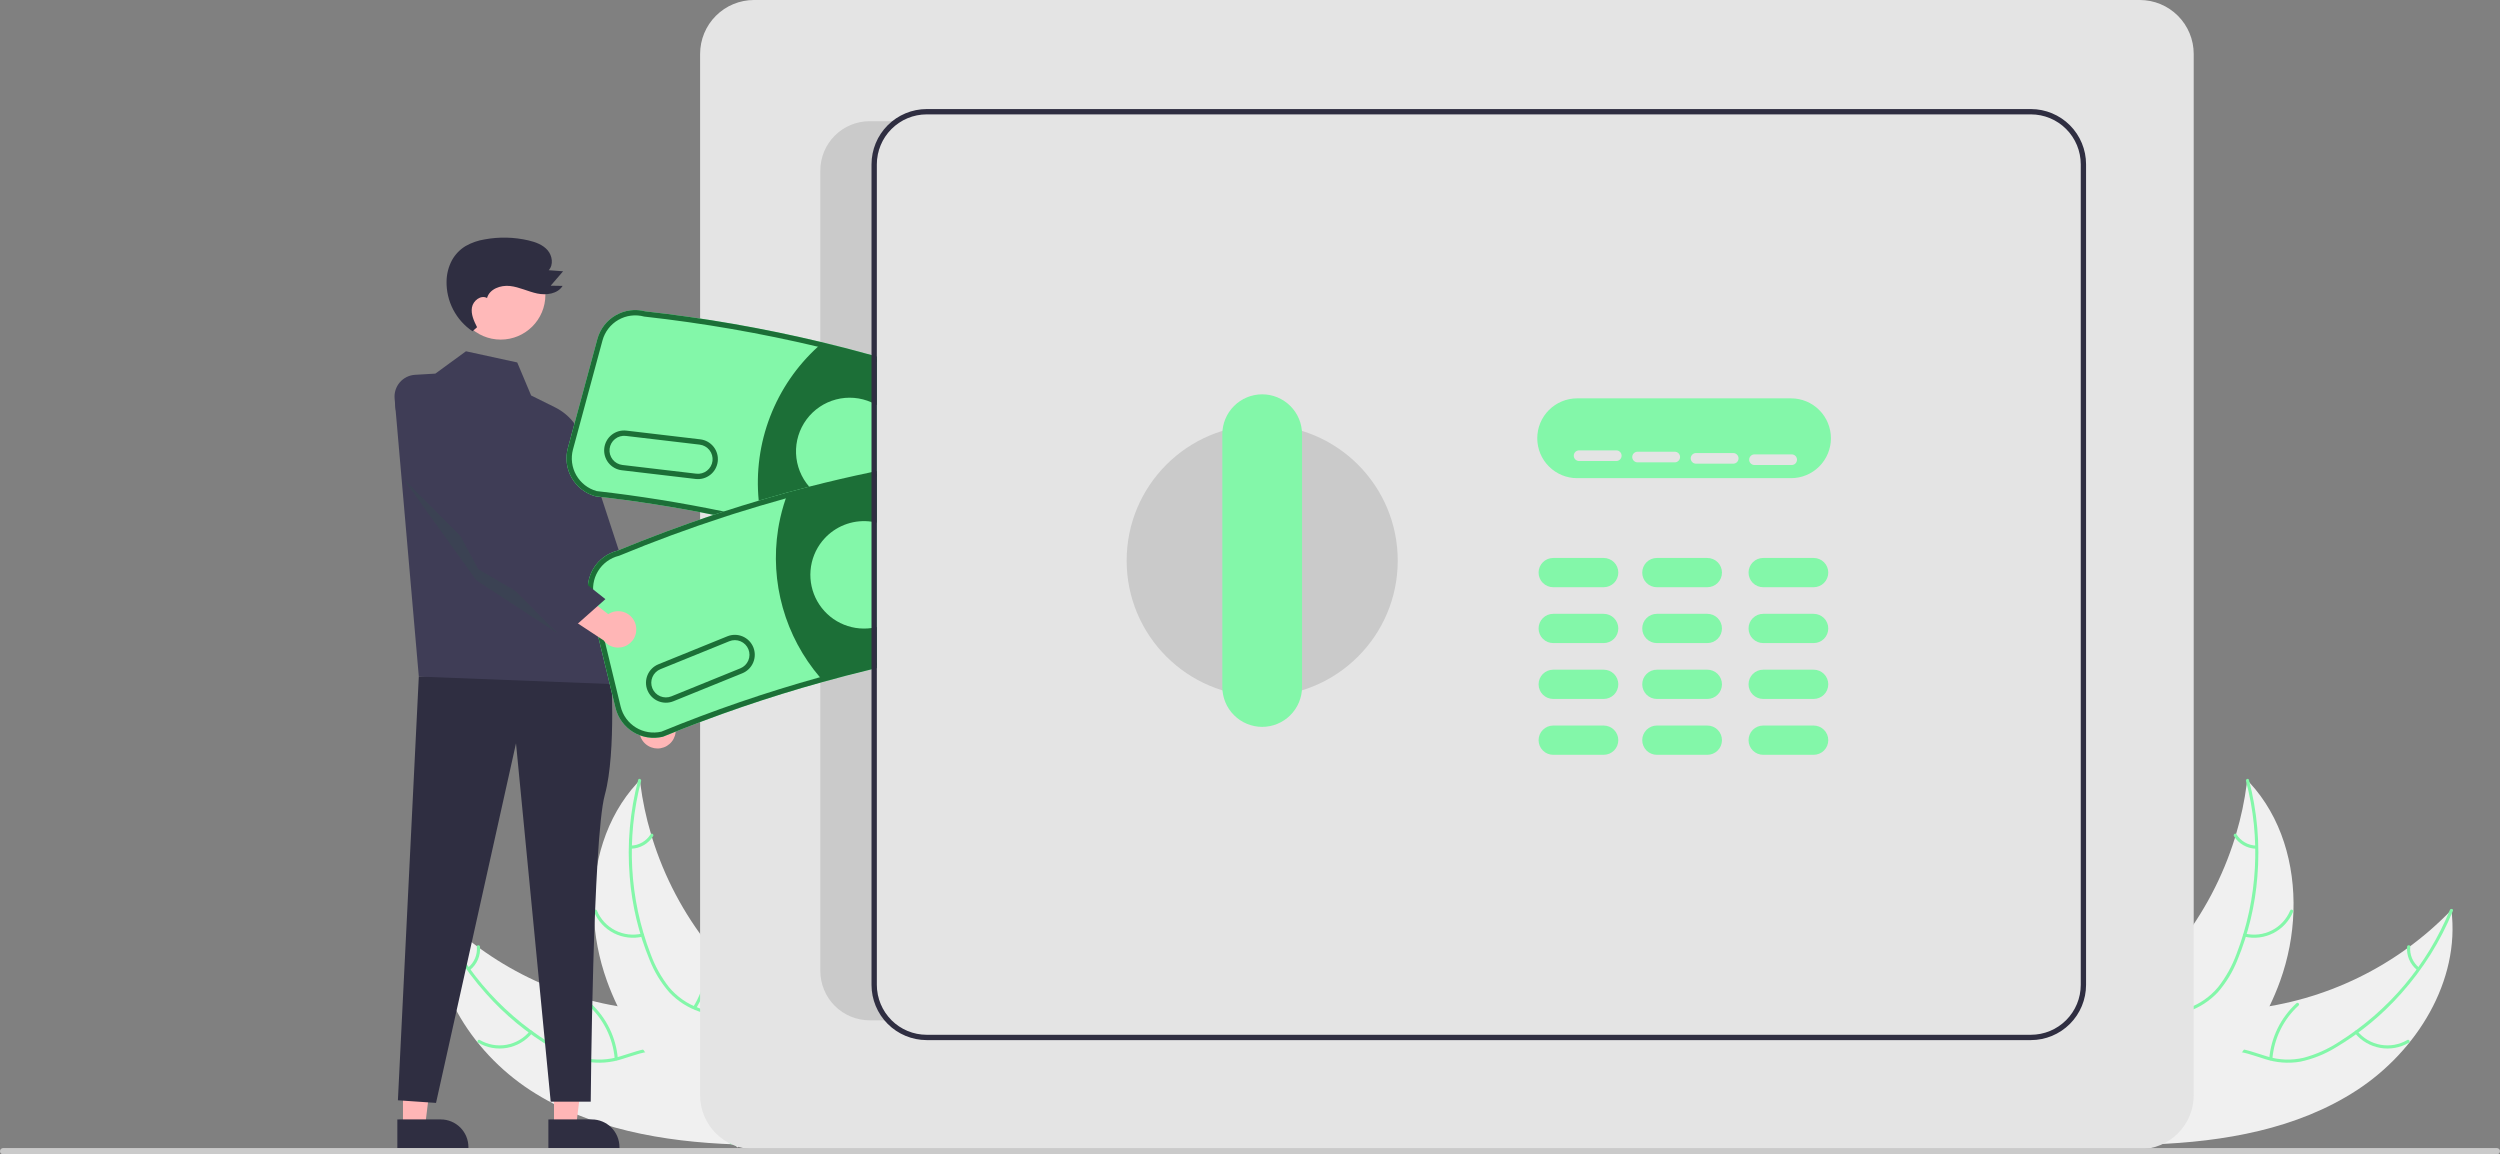<svg width="353" height="163" viewBox="0 0 353 163" fill="none" xmlns="http://www.w3.org/2000/svg">
<rect x="0" y="0" width="353" height="163" fill="#808080" stroke="none"/>
<g clip-path="url(#clip0_623_3927)">
<path d="M74.862 153.93C66.41 148.417 60.264 138.507 61.522 128.488C69.132 136.397 79.293 141.357 90.205 142.49C94.415 142.911 99.141 142.941 102.131 145.938C103.991 147.803 104.782 150.528 104.823 153.162C104.863 155.797 104.231 158.391 103.602 160.95L103.757 161.589C93.675 161.216 83.314 159.443 74.862 153.93Z" fill="#F0F0F0"/>
<path d="M61.733 128.485C64.895 136.221 70.411 142.763 77.499 147.182C79.008 148.161 80.662 148.895 82.399 149.358C84.106 149.754 85.888 149.686 87.56 149.16C89.128 148.7 90.679 148.049 92.332 147.979C93.178 147.956 94.02 148.112 94.802 148.438C95.584 148.763 96.288 149.251 96.869 149.868C98.356 151.367 99.215 153.312 99.99 155.243C100.85 157.388 101.709 159.629 103.461 161.217C103.673 161.409 103.362 161.728 103.151 161.535C100.103 158.772 99.768 154.339 97.372 151.133C96.254 149.638 94.68 148.47 92.754 148.421C91.071 148.377 89.47 149.048 87.886 149.527C86.263 150.064 84.533 150.195 82.848 149.909C81.092 149.536 79.413 148.866 77.882 147.93C74.402 145.875 71.266 143.286 68.589 140.257C65.514 136.817 63.051 132.876 61.304 128.604C61.196 128.339 61.626 128.223 61.733 128.485Z" fill="#83F7A9"/>
<path d="M75.133 145.894C74.231 146.984 72.971 147.717 71.579 147.962C70.186 148.208 68.752 147.951 67.532 147.236C67.285 147.09 67.5 146.7 67.747 146.846C68.882 147.514 70.218 147.753 71.514 147.522C72.81 147.29 73.981 146.603 74.815 145.583C74.996 145.362 75.314 145.674 75.133 145.894Z" fill="#83F7A9"/>
<path d="M86.796 149.497C86.552 146.615 85.232 143.93 83.098 141.979C82.886 141.785 83.197 141.467 83.408 141.66C85.625 143.695 86.993 146.492 87.24 149.492C87.264 149.778 86.819 149.782 86.796 149.497Z" fill="#83F7A9"/>
<path d="M66.074 136.631C66.511 136.282 66.855 135.83 67.074 135.315C67.293 134.801 67.381 134.24 67.33 133.683C67.303 133.398 67.748 133.394 67.775 133.677C67.828 134.293 67.73 134.912 67.489 135.481C67.248 136.05 66.872 136.552 66.393 136.941C66.351 136.982 66.295 137.005 66.236 137.006C66.178 137.006 66.121 136.985 66.078 136.945C66.036 136.904 66.013 136.848 66.012 136.789C66.011 136.73 66.034 136.673 66.074 136.631Z" fill="#83F7A9"/>
<path d="M90.353 110.153C90.374 110.331 90.396 110.509 90.421 110.689C90.728 113.078 91.229 115.438 91.917 117.746C91.968 117.925 92.022 118.106 92.077 118.284C93.796 123.827 96.527 129.002 100.133 133.547C101.57 135.354 103.142 137.049 104.835 138.617C107.174 140.783 109.882 142.945 111.327 145.678C111.481 145.961 111.617 146.254 111.735 146.554L104.524 161.351C104.491 161.376 104.461 161.403 104.428 161.429L104.167 162.033C104.074 161.958 103.979 161.878 103.886 161.804C103.832 161.76 103.779 161.714 103.725 161.671C103.69 161.641 103.654 161.611 103.62 161.586C103.608 161.576 103.597 161.566 103.588 161.558C103.554 161.533 103.526 161.506 103.495 161.483C102.964 161.04 102.435 160.592 101.908 160.14C101.904 160.138 101.904 160.138 101.903 160.133C97.896 156.677 94.143 152.855 91.088 148.585C90.997 148.456 90.901 148.326 90.813 148.191C89.447 146.258 88.24 144.217 87.207 142.088C86.644 140.92 86.141 139.725 85.7 138.506C84.565 135.355 83.932 132.045 83.825 128.698C83.611 122.024 85.533 115.356 90.007 110.52C90.122 110.396 90.235 110.275 90.353 110.153Z" fill="#F0F0F0"/>
<path d="M90.524 110.278C88.395 118.36 88.865 126.908 91.866 134.707C92.482 136.398 93.361 137.981 94.469 139.397C95.594 140.742 97.058 141.762 98.709 142.349C100.238 142.927 101.868 143.342 103.229 144.282C103.919 144.774 104.497 145.406 104.926 146.137C105.354 146.868 105.624 147.682 105.716 148.524C106.001 150.618 105.518 152.689 104.974 154.697C104.371 156.928 103.709 159.235 104.153 161.558C104.206 161.84 103.767 161.907 103.713 161.626C102.942 157.583 105.341 153.841 105.356 149.838C105.364 147.97 104.809 146.089 103.301 144.889C101.983 143.84 100.302 143.411 98.749 142.839C97.13 142.29 95.67 141.352 94.496 140.107C93.319 138.752 92.381 137.206 91.722 135.535C90.179 131.797 89.232 127.84 88.917 123.808C88.531 119.209 88.935 114.577 90.11 110.114C90.183 109.838 90.596 110.004 90.524 110.278Z" fill="#83F7A9"/>
<path d="M90.751 132.253C89.375 132.579 87.928 132.406 86.669 131.763C85.409 131.12 84.419 130.05 83.875 128.744C83.766 128.479 84.171 128.297 84.281 128.562C84.785 129.779 85.708 130.776 86.882 131.372C88.056 131.968 89.404 132.125 90.684 131.813C90.962 131.746 91.028 132.186 90.751 132.253Z" fill="#83F7A9"/>
<path d="M97.895 142.158C99.435 139.71 99.996 136.77 99.466 133.927C99.413 133.645 99.853 133.578 99.905 133.859C100.451 136.82 99.861 139.877 98.254 142.422C98.1 142.664 97.743 142.399 97.895 142.158Z" fill="#83F7A9"/>
<path d="M89.09 119.398C89.648 119.383 90.195 119.229 90.679 118.95C91.163 118.671 91.571 118.277 91.866 117.801C92.016 117.557 92.373 117.822 92.224 118.065C91.896 118.588 91.445 119.024 90.911 119.333C90.376 119.642 89.774 119.815 89.157 119.838C89.099 119.845 89.041 119.829 88.994 119.795C88.947 119.76 88.915 119.709 88.904 119.651C88.895 119.593 88.91 119.534 88.945 119.486C88.98 119.439 89.032 119.407 89.09 119.398Z" fill="#83F7A9"/>
<path d="M332.797 153.93C341.249 148.417 347.394 138.507 346.136 128.488C338.526 136.397 328.366 141.357 317.453 142.49C313.243 142.911 308.517 142.941 305.527 145.938C303.667 147.803 302.876 150.528 302.836 153.162C302.795 155.797 303.428 158.391 304.056 160.95L303.902 161.589C313.983 161.216 324.345 159.443 332.797 153.93Z" fill="#F0F0F0"/>
<path d="M345.925 128.485C342.763 136.221 337.247 142.763 330.159 147.182C328.65 148.161 326.996 148.895 325.259 149.358C323.552 149.754 321.77 149.686 320.098 149.16C318.53 148.7 316.979 148.049 315.326 147.979C314.479 147.956 313.638 148.112 312.856 148.438C312.074 148.763 311.37 149.251 310.789 149.868C309.302 151.367 308.443 153.312 307.668 155.243C306.808 157.388 305.949 159.629 304.197 161.217C303.985 161.409 304.296 161.728 304.507 161.535C307.555 158.772 307.89 154.339 310.286 151.133C311.403 149.638 312.978 148.47 314.904 148.421C316.587 148.377 318.188 149.048 319.772 149.527C321.395 150.064 323.125 150.195 324.81 149.909C326.566 149.536 328.245 148.866 329.776 147.93C333.256 145.875 336.392 143.286 339.069 140.257C342.143 136.817 344.607 132.876 346.354 128.604C346.462 128.339 346.032 128.223 345.925 128.485Z" fill="#83F7A9"/>
<path d="M332.525 145.894C333.428 146.984 334.687 147.717 336.08 147.962C337.472 148.208 338.906 147.951 340.126 147.236C340.373 147.09 340.158 146.7 339.912 146.846C338.777 147.514 337.441 147.753 336.145 147.522C334.849 147.29 333.678 146.603 332.844 145.583C332.662 145.362 332.345 145.674 332.525 145.894Z" fill="#83F7A9"/>
<path d="M320.863 149.497C321.107 146.615 322.427 143.93 324.561 141.979C324.773 141.785 324.462 141.467 324.251 141.66C322.034 143.695 320.666 146.492 320.419 149.492C320.396 149.778 320.84 149.782 320.863 149.497Z" fill="#83F7A9"/>
<path d="M341.584 136.631C341.147 136.282 340.804 135.83 340.584 135.315C340.365 134.801 340.277 134.24 340.328 133.683C340.355 133.398 339.91 133.394 339.883 133.677C339.83 134.293 339.928 134.912 340.169 135.481C340.41 136.05 340.786 136.552 341.265 136.941C341.308 136.982 341.363 137.005 341.422 137.006C341.48 137.006 341.537 136.985 341.58 136.945C341.622 136.904 341.646 136.848 341.646 136.789C341.647 136.73 341.625 136.673 341.584 136.631Z" fill="#83F7A9"/>
<path d="M317.306 110.153C317.285 110.331 317.263 110.509 317.237 110.689C316.931 113.078 316.43 115.438 315.742 117.746C315.691 117.925 315.637 118.106 315.582 118.284C313.864 123.827 311.132 129.002 307.526 133.547C306.089 135.354 304.517 137.049 302.824 138.617C300.485 140.783 297.777 142.945 296.332 145.678C296.178 145.961 296.042 146.254 295.924 146.554L303.135 161.351C303.168 161.376 303.198 161.403 303.231 161.429L303.492 162.033C303.585 161.958 303.68 161.878 303.773 161.804C303.827 161.76 303.88 161.714 303.934 161.671C303.969 161.641 304.005 161.611 304.039 161.586C304.051 161.576 304.062 161.566 304.071 161.558C304.105 161.533 304.134 161.506 304.164 161.483C304.695 161.04 305.224 160.592 305.751 160.14C305.755 160.138 305.755 160.138 305.757 160.133C309.763 156.677 313.516 152.855 316.571 148.585C316.662 148.456 316.758 148.326 316.846 148.191C318.212 146.258 319.418 144.217 320.452 142.088C321.015 140.92 321.518 139.725 321.959 138.506C323.094 135.355 323.727 132.045 323.835 128.698C324.048 122.024 322.126 115.356 317.652 110.52C317.537 110.396 317.424 110.275 317.306 110.153Z" fill="#F0F0F0"/>
<path d="M317.134 110.278C319.263 118.36 318.794 126.908 315.792 134.707C315.176 136.398 314.297 137.981 313.189 139.397C312.064 140.742 310.6 141.762 308.949 142.349C307.421 142.927 305.79 143.342 304.429 144.282C303.739 144.774 303.161 145.406 302.732 146.137C302.304 146.868 302.034 147.682 301.942 148.524C301.657 150.618 302.141 152.689 302.684 154.697C303.287 156.928 303.949 159.235 303.505 161.558C303.452 161.84 303.891 161.907 303.945 161.626C304.716 157.583 302.317 153.841 302.302 149.838C302.294 147.97 302.849 146.089 304.357 144.889C305.675 143.84 307.356 143.411 308.909 142.839C310.528 142.29 311.988 141.352 313.162 140.107C314.339 138.752 315.277 137.206 315.936 135.535C317.479 131.797 318.426 127.84 318.741 123.808C319.127 119.209 318.723 114.577 317.548 110.114C317.475 109.838 317.062 110.004 317.134 110.278Z" fill="#83F7A9"/>
<path d="M316.907 132.253C318.283 132.579 319.729 132.406 320.989 131.763C322.248 131.12 323.239 130.05 323.783 128.744C323.892 128.479 323.486 128.297 323.377 128.562C322.872 129.779 321.95 130.776 320.776 131.372C319.602 131.968 318.253 132.125 316.974 131.813C316.696 131.746 316.63 132.186 316.907 132.253Z" fill="#83F7A9"/>
<path d="M309.763 142.158C308.224 139.71 307.663 136.77 308.193 133.927C308.245 133.645 307.806 133.578 307.753 133.859C307.207 136.82 307.797 139.877 309.404 142.422C309.558 142.664 309.915 142.399 309.763 142.158Z" fill="#83F7A9"/>
<path d="M318.568 119.398C318.01 119.383 317.464 119.229 316.979 118.95C316.495 118.671 316.087 118.277 315.793 117.801C315.642 117.557 315.285 117.822 315.434 118.065C315.762 118.588 316.213 119.024 316.747 119.333C317.282 119.642 317.884 119.815 318.501 119.838C318.559 119.845 318.617 119.829 318.665 119.795C318.712 119.76 318.744 119.709 318.754 119.651C318.763 119.593 318.748 119.534 318.713 119.486C318.679 119.439 318.626 119.407 318.568 119.398Z" fill="#83F7A9"/>
<path d="M91.508 105.311C91.188 105.119 90.914 104.858 90.706 104.548C90.498 104.238 90.36 103.886 90.302 103.517C90.244 103.148 90.268 102.771 90.372 102.412C90.475 102.053 90.657 101.721 90.902 101.44L86.406 93.553L91.111 93.857L94.659 101.3C95.104 101.745 95.37 102.337 95.408 102.965C95.446 103.593 95.252 104.212 94.863 104.707C94.475 105.201 93.919 105.536 93.3 105.647C92.682 105.759 92.044 105.639 91.508 105.311Z" fill="#FFB6B6"/>
<path d="M56.899 159.081H60.012L61.492 147.064L56.898 147.064L56.899 159.081Z" fill="#FFB6B6"/>
<path d="M56.105 158.064L62.234 158.063C63.27 158.064 64.264 158.475 64.997 159.209C65.729 159.942 66.141 160.936 66.141 161.973V162.1L56.105 162.101L56.105 158.064Z" fill="#2F2E41"/>
<path d="M78.225 159.081H81.338L82.819 147.064L78.225 147.064L78.225 159.081Z" fill="#FFB6B6"/>
<path d="M77.431 158.064L83.56 158.063C84.597 158.064 85.59 158.475 86.323 159.209C87.055 159.942 87.467 160.936 87.467 161.973V162.1L77.431 162.101L77.431 158.064Z" fill="#2F2E41"/>
<path d="M86.228 93.892C86.228 93.892 87.084 106.095 85.398 112.241C83.712 118.386 83.411 155.553 83.411 155.553H77.759L72.86 104.961L61.567 155.731L56.184 155.36L59.136 95.535L86.228 93.892Z" fill="#2F2E41"/>
<path d="M61.472 52.755L65.793 49.6L73.033 51.178L74.993 55.839L78.37 57.514C79.48 58.066 80.44 58.878 81.168 59.883C81.895 60.887 82.368 62.053 82.546 63.281L87.37 96.628L59.137 95.535L55.719 56.263C55.683 55.853 55.73 55.44 55.856 55.048C55.983 54.656 56.187 54.294 56.456 53.982C56.725 53.671 57.054 53.416 57.423 53.234C57.792 53.052 58.194 52.946 58.605 52.922L61.472 52.755Z" fill="#3F3D56"/>
<path d="M80.156 60.12L82.764 63.638L94.122 98.311L88.798 100.445L80.273 84.288L80.156 60.12Z" fill="#3F3D56"/>
<path d="M70.703 47.952C74.186 47.952 77.009 45.126 77.009 41.64C77.009 38.154 74.186 35.329 70.703 35.329C67.221 35.329 64.397 38.154 64.397 41.64C64.397 45.126 67.221 47.952 70.703 47.952Z" fill="#FFB9B9"/>
<path opacity="0.1" d="M56.957 67.608L67.248 81.934L78.75 89.442L56.957 67.608Z" fill="#1C6F37"/>
<path d="M67.362 46.203C66.923 45.327 66.472 44.373 66.639 43.407C66.807 42.441 67.915 41.599 68.769 42.078C69.124 40.795 70.694 40.234 72.015 40.382C73.336 40.53 74.553 41.168 75.854 41.442C77.156 41.716 78.736 41.499 79.439 40.369L77.756 40.34L79.509 38.306L77.477 38.154C78.181 37.394 77.994 36.102 77.313 35.322C76.632 34.542 75.598 34.173 74.59 33.939C72.576 33.475 70.49 33.427 68.457 33.798C67.499 33.946 66.575 34.268 65.732 34.747C64.939 35.232 64.283 35.913 63.828 36.724C63.337 37.64 63.071 38.66 63.054 39.699C63.024 41.091 63.343 42.468 63.983 43.704C64.623 44.94 65.562 45.996 66.715 46.774" fill="#2F2E41"/>
<path d="M302.151 162.263H106.456C104.441 162.261 102.509 161.458 101.083 160.032C99.658 158.606 98.857 156.672 98.855 154.655V7.608C98.857 5.591 99.658 3.657 101.083 2.231C102.509 0.805 104.441 0.002 106.456 0H302.151C304.166 0.002 306.098 0.805 307.523 2.231C308.948 3.657 309.75 5.591 309.752 7.608V154.655C309.75 156.672 308.948 158.606 307.523 160.032C306.098 161.458 304.166 162.261 302.151 162.263Z" fill="#E4E4E4"/>
<path d="M252.898 67.516H222.689C221.197 67.516 219.765 66.922 218.709 65.866C217.654 64.809 217.061 63.376 217.061 61.882C217.061 60.387 217.654 58.954 218.709 57.898C219.765 56.841 221.197 56.248 222.689 56.248H252.898C254.391 56.248 255.823 56.841 256.878 57.898C257.934 58.954 258.527 60.387 258.527 61.882C258.527 63.376 257.934 64.809 256.878 65.866C255.823 66.922 254.391 67.516 252.898 67.516Z" fill="#83F7A9"/>
<path d="M226.442 82.915H219.312C218.765 82.915 218.24 82.698 217.853 82.31C217.465 81.923 217.248 81.397 217.248 80.85C217.248 80.302 217.465 79.776 217.853 79.389C218.24 79.001 218.765 78.784 219.312 78.784H226.442C226.989 78.784 227.514 79.001 227.901 79.389C228.288 79.776 228.506 80.302 228.506 80.85C228.506 81.397 228.288 81.923 227.901 82.31C227.514 82.698 226.989 82.915 226.442 82.915Z" fill="#83F7A9"/>
<path d="M256.088 82.915H248.958C248.411 82.915 247.886 82.698 247.499 82.31C247.112 81.923 246.895 81.397 246.895 80.85C246.895 80.302 247.112 79.776 247.499 79.389C247.886 79.001 248.411 78.784 248.958 78.784H256.088C256.636 78.784 257.161 79.001 257.548 79.389C257.935 79.776 258.152 80.302 258.152 80.85C258.152 81.397 257.935 81.923 257.548 82.31C257.161 82.698 256.636 82.915 256.088 82.915Z" fill="#83F7A9"/>
<path d="M241.078 82.915H233.948C233.4 82.915 232.875 82.698 232.488 82.31C232.101 81.923 231.884 81.397 231.884 80.85C231.884 80.302 232.101 79.776 232.488 79.389C232.875 79.001 233.4 78.784 233.948 78.784H241.078C241.625 78.784 242.15 79.001 242.537 79.389C242.924 79.776 243.142 80.302 243.142 80.85C243.142 81.397 242.924 81.923 242.537 82.31C242.15 82.698 241.625 82.915 241.078 82.915Z" fill="#83F7A9"/>
<path d="M226.442 90.804H219.312C218.765 90.804 218.24 90.586 217.853 90.198C217.465 89.811 217.248 89.286 217.248 88.738C217.248 88.19 217.465 87.664 217.853 87.277C218.24 86.889 218.765 86.672 219.312 86.672H226.442C226.989 86.672 227.514 86.889 227.901 87.277C228.288 87.664 228.506 88.19 228.506 88.738C228.506 89.286 228.288 89.811 227.901 90.198C227.514 90.586 226.989 90.804 226.442 90.804Z" fill="#83F7A9"/>
<path d="M256.088 90.804H248.958C248.411 90.804 247.886 90.586 247.499 90.198C247.112 89.811 246.895 89.286 246.895 88.738C246.895 88.19 247.112 87.664 247.499 87.277C247.886 86.889 248.411 86.672 248.958 86.672H256.088C256.636 86.672 257.161 86.889 257.548 87.277C257.935 87.664 258.152 88.19 258.152 88.738C258.152 89.286 257.935 89.811 257.548 90.198C257.161 90.586 256.636 90.804 256.088 90.804Z" fill="#83F7A9"/>
<path d="M241.078 90.804H233.948C233.4 90.804 232.875 90.586 232.488 90.198C232.101 89.811 231.884 89.286 231.884 88.738C231.884 88.19 232.101 87.664 232.488 87.277C232.875 86.889 233.4 86.672 233.948 86.672H241.078C241.625 86.672 242.15 86.889 242.537 87.277C242.924 87.664 243.142 88.19 243.142 88.738C243.142 89.286 242.924 89.811 242.537 90.198C242.15 90.586 241.625 90.804 241.078 90.804Z" fill="#83F7A9"/>
<path d="M226.442 98.691H219.312C218.765 98.691 218.24 98.474 217.853 98.086C217.465 97.699 217.248 97.173 217.248 96.625C217.248 96.078 217.465 95.552 217.853 95.165C218.24 94.777 218.765 94.56 219.312 94.56H226.442C226.989 94.56 227.514 94.777 227.901 95.165C228.288 95.552 228.506 96.078 228.506 96.625C228.506 97.173 228.288 97.699 227.901 98.086C227.514 98.474 226.989 98.691 226.442 98.691Z" fill="#83F7A9"/>
<path d="M256.088 98.691H248.958C248.411 98.691 247.886 98.474 247.499 98.086C247.112 97.699 246.895 97.173 246.895 96.625C246.895 96.078 247.112 95.552 247.499 95.165C247.886 94.777 248.411 94.56 248.958 94.56H256.088C256.636 94.56 257.161 94.777 257.548 95.165C257.935 95.552 258.152 96.078 258.152 96.625C258.152 97.173 257.935 97.699 257.548 98.086C257.161 98.474 256.636 98.691 256.088 98.691Z" fill="#83F7A9"/>
<path d="M241.078 98.691H233.948C233.4 98.691 232.875 98.474 232.488 98.086C232.101 97.699 231.884 97.173 231.884 96.625C231.884 96.078 232.101 95.552 232.488 95.165C232.875 94.777 233.4 94.56 233.948 94.56H241.078C241.625 94.56 242.15 94.777 242.537 95.165C242.924 95.552 243.142 96.078 243.142 96.625C243.142 97.173 242.924 97.699 242.537 98.086C242.15 98.474 241.625 98.691 241.078 98.691Z" fill="#83F7A9"/>
<path d="M226.442 106.579H219.312C218.765 106.579 218.24 106.361 217.853 105.974C217.465 105.586 217.248 105.061 217.248 104.513C217.248 103.965 217.465 103.44 217.853 103.052C218.24 102.665 218.765 102.447 219.312 102.447H226.442C226.989 102.447 227.514 102.665 227.901 103.052C228.288 103.44 228.506 103.965 228.506 104.513C228.506 105.061 228.288 105.586 227.901 105.974C227.514 106.361 226.989 106.579 226.442 106.579Z" fill="#83F7A9"/>
<path d="M256.088 106.579H248.958C248.411 106.579 247.886 106.361 247.499 105.974C247.112 105.586 246.895 105.061 246.895 104.513C246.895 103.965 247.112 103.44 247.499 103.052C247.886 102.665 248.411 102.447 248.958 102.447H256.088C256.636 102.447 257.161 102.665 257.548 103.052C257.935 103.44 258.152 103.965 258.152 104.513C258.152 105.061 257.935 105.586 257.548 105.974C257.161 106.361 256.636 106.579 256.088 106.579Z" fill="#83F7A9"/>
<path d="M241.078 106.579H233.948C233.4 106.579 232.875 106.361 232.488 105.974C232.101 105.586 231.884 105.061 231.884 104.513C231.884 103.965 232.101 103.44 232.488 103.052C232.875 102.665 233.4 102.447 233.948 102.447H241.078C241.625 102.447 242.15 102.665 242.537 103.052C242.924 103.44 243.142 103.965 243.142 104.513C243.142 105.061 242.924 105.586 242.537 105.974C242.15 106.361 241.625 106.579 241.078 106.579Z" fill="#83F7A9"/>
<path d="M178.221 98.316C188.791 98.316 197.36 89.739 197.36 79.159C197.36 68.58 188.791 60.003 178.221 60.003C167.652 60.003 159.083 68.58 159.083 79.159C159.083 89.739 167.652 98.316 178.221 98.316Z" fill="#CACACA"/>
<path d="M178.221 102.635C176.728 102.633 175.298 102.039 174.242 100.983C173.187 99.927 172.593 98.495 172.592 97.001V61.318C172.591 60.578 172.736 59.844 173.019 59.16C173.302 58.476 173.716 57.855 174.239 57.331C174.762 56.807 175.382 56.392 176.066 56.108C176.749 55.825 177.481 55.679 178.221 55.679C178.96 55.679 179.693 55.825 180.376 56.108C181.059 56.392 181.68 56.807 182.203 57.331C182.725 57.855 183.14 58.476 183.422 59.16C183.705 59.844 183.85 60.578 183.85 61.318V97.001C183.848 98.495 183.254 99.927 182.199 100.983C181.144 102.039 179.713 102.633 178.221 102.635Z" fill="#83F7A9"/>
<path d="M228.22 65.096H222.966C222.767 65.096 222.576 65.017 222.436 64.876C222.295 64.735 222.216 64.544 222.216 64.345C222.216 64.146 222.295 63.955 222.436 63.814C222.576 63.673 222.767 63.594 222.966 63.594H228.22C228.419 63.594 228.61 63.673 228.751 63.814C228.891 63.955 228.971 64.146 228.971 64.345C228.971 64.544 228.891 64.735 228.751 64.876C228.61 65.017 228.419 65.096 228.22 65.096Z" fill="#E4E4E4"/>
<path d="M236.476 65.284H231.222C231.023 65.284 230.832 65.205 230.691 65.064C230.551 64.923 230.472 64.732 230.472 64.533C230.472 64.334 230.551 64.143 230.691 64.002C230.832 63.861 231.023 63.782 231.222 63.782H236.476C236.675 63.782 236.866 63.861 237.007 64.002C237.147 64.143 237.226 64.334 237.226 64.533C237.226 64.732 237.147 64.923 237.007 65.064C236.866 65.205 236.675 65.284 236.476 65.284Z" fill="#E4E4E4"/>
<path d="M244.732 65.472H239.478C239.279 65.472 239.088 65.393 238.947 65.252C238.807 65.111 238.728 64.92 238.728 64.721C238.728 64.522 238.807 64.331 238.947 64.19C239.088 64.049 239.279 63.97 239.478 63.97H244.732C244.931 63.97 245.122 64.049 245.262 64.19C245.403 64.331 245.482 64.522 245.482 64.721C245.482 64.92 245.403 65.111 245.262 65.252C245.122 65.393 244.931 65.472 244.732 65.472Z" fill="#E4E4E4"/>
<path d="M252.987 65.66H247.733C247.534 65.66 247.343 65.581 247.202 65.44C247.061 65.299 246.982 65.108 246.982 64.908C246.982 64.709 247.061 64.518 247.202 64.377C247.343 64.236 247.534 64.157 247.733 64.157H252.987C253.186 64.157 253.377 64.236 253.517 64.377C253.658 64.518 253.737 64.709 253.737 64.908C253.737 65.108 253.658 65.299 253.517 65.44C253.377 65.581 253.186 65.66 252.987 65.66Z" fill="#E4E4E4"/>
<path d="M123.808 139.069C123.808 139.999 123.992 140.92 124.35 141.778C124.708 142.636 125.233 143.415 125.895 144.068H122.795C121.88 144.068 120.974 143.888 120.129 143.537C119.284 143.187 118.517 142.674 117.87 142.026C117.223 141.379 116.71 140.611 116.36 139.765C116.01 138.919 115.83 138.013 115.83 137.097V24.083C115.83 23.168 116.01 22.261 116.36 21.416C116.71 20.57 117.223 19.801 117.87 19.154C118.517 18.507 119.284 17.993 120.129 17.643C120.974 17.293 121.88 17.112 122.795 17.112H127.306C126.242 17.732 125.359 18.619 124.745 19.687C124.131 20.755 123.808 21.965 123.808 23.197L123.808 139.069Z" fill="#CACACA"/>
<path d="M352.553 163H0.447C0.328 163 0.215 162.952 0.131 162.868C0.048 162.785 0.001 162.671 0.001 162.553C0.001 162.434 0.048 162.321 0.131 162.237C0.215 162.153 0.328 162.106 0.447 162.105H352.553C352.671 162.105 352.785 162.153 352.869 162.236C352.953 162.32 353 162.434 353 162.553C353 162.671 352.953 162.785 352.869 162.869C352.785 162.953 352.671 163 352.553 163Z" fill="#CACACA"/>
<path d="M123.057 50.136C120.686 49.471 118.305 48.855 115.916 48.288C107.746 46.336 99.463 44.891 91.115 43.961C89.7 43.588 88.195 43.79 86.928 44.522C85.661 45.254 84.734 46.458 84.349 47.871L80.18 63.271C79.797 64.691 79.993 66.204 80.724 67.479C81.455 68.755 82.661 69.688 84.079 70.073L84.135 70.085C89.652 70.712 95.22 71.583 100.759 72.695C101.255 72.793 101.746 72.894 102.242 72.999C104.017 73.367 105.787 73.76 107.551 74.179C108.325 74.359 109.094 74.547 109.867 74.738C111.946 75.257 114.026 75.809 116.108 76.395C118.423 77.048 120.739 77.746 123.057 78.487C123.309 78.562 123.56 78.641 123.808 78.724V50.35C123.56 50.275 123.309 50.204 123.057 50.136Z" fill="#83F7A9"/>
<path d="M123.057 50.136C120.686 49.471 118.305 48.855 115.916 48.288C107.746 46.336 99.463 44.891 91.115 43.961C89.7 43.588 88.195 43.79 86.928 44.522C85.661 45.254 84.734 46.458 84.349 47.871L80.18 63.271C79.797 64.691 79.993 66.204 80.724 67.479C81.455 68.755 82.661 69.688 84.079 70.073L84.135 70.085C89.652 70.712 95.22 71.583 100.759 72.695C101.255 72.793 101.746 72.894 102.242 72.999C104.017 73.367 105.787 73.76 107.551 74.179C108.325 74.359 109.094 74.547 109.867 74.738C111.946 75.257 114.026 75.809 116.108 76.395C118.423 77.048 120.739 77.746 123.057 78.487C123.309 78.562 123.56 78.641 123.808 78.724V77.931C123.556 77.852 123.305 77.773 123.057 77.694C120.926 77.014 118.797 76.375 116.67 75.775C115.875 75.546 115.079 75.324 114.284 75.11C112.85 74.723 111.421 74.353 109.995 73.998C109.237 73.807 108.48 73.623 107.724 73.446C107.668 73.431 107.608 73.42 107.551 73.405C106.264 73.101 104.975 72.81 103.682 72.534C103.187 72.428 102.692 72.323 102.196 72.222C96.222 70.982 90.203 70.017 84.248 69.341C83.029 69.001 81.995 68.194 81.368 67.094C80.742 65.995 80.575 64.692 80.904 63.47L85.073 48.066C85.407 46.841 86.212 45.798 87.314 45.166C88.415 44.534 89.721 44.366 90.946 44.697L91.002 44.705C99.245 45.621 107.423 47.041 115.492 48.956C115.575 48.979 115.657 48.998 115.74 49.017C118.187 49.603 120.626 50.236 123.057 50.917C123.305 50.985 123.556 51.056 123.808 51.131V50.35C123.56 50.275 123.309 50.204 123.057 50.136Z" fill="#1C6F37"/>
<path d="M123.809 50.741V78.325C123.557 78.243 123.31 78.164 123.058 78.085C120.84 77.375 118.615 76.707 116.382 76.079C114.239 75.471 112.089 74.899 109.932 74.363C109.166 74.175 108.404 73.991 107.639 73.811C107.609 73.675 107.578 73.54 107.552 73.405C107.413 72.759 107.305 72.105 107.222 71.448C107.185 71.196 107.158 70.945 107.132 70.689C106.737 66.665 107.287 62.605 108.739 58.831C110.191 55.058 112.504 51.676 115.493 48.957C115.602 48.851 115.714 48.75 115.827 48.652C118.251 49.231 120.661 49.857 123.058 50.53C123.31 50.594 123.561 50.666 123.809 50.741Z" fill="#1C6F37"/>
<path d="M98.887 62.035L88.451 60.803C88.084 60.76 87.712 60.789 87.356 60.89C87 60.99 86.668 61.16 86.377 61.389C86.087 61.618 85.845 61.902 85.664 62.225C85.484 62.548 85.368 62.904 85.325 63.271C85.282 63.638 85.311 64.011 85.412 64.367C85.512 64.723 85.681 65.056 85.91 65.346C86.139 65.637 86.423 65.879 86.746 66.06C87.069 66.241 87.424 66.356 87.791 66.4L98.227 67.632C98.967 67.717 99.711 67.506 100.296 67.043C100.881 66.58 101.258 65.904 101.346 65.163C101.433 64.422 101.223 63.677 100.762 63.09C100.302 62.504 99.627 62.124 98.887 62.035ZM100.606 65.078C100.54 65.621 100.262 66.117 99.832 66.455C99.403 66.794 98.856 66.948 98.313 66.884L87.877 65.652C87.335 65.586 86.841 65.308 86.504 64.878C86.166 64.449 86.013 63.903 86.077 63.36C86.141 62.817 86.417 62.322 86.846 61.983C87.273 61.644 87.818 61.488 88.361 61.551L98.797 62.783C99.34 62.848 99.835 63.127 100.174 63.557C100.513 63.987 100.668 64.533 100.606 65.078Z" fill="#1C6F37"/>
<path d="M123.808 57.201V70.284C123.567 70.428 123.316 70.556 123.057 70.667C121.71 71.269 120.217 71.463 118.761 71.227C117.305 70.991 115.95 70.334 114.862 69.337C114.757 69.243 114.651 69.142 114.55 69.037C114.449 68.935 114.351 68.826 114.257 68.717C113.125 67.415 112.47 65.764 112.401 64.039C112.333 62.314 112.855 60.616 113.881 59.228C114.908 57.84 116.376 56.844 118.045 56.405C119.713 55.966 121.482 56.111 123.057 56.814C123.314 56.929 123.565 57.059 123.808 57.201Z" fill="#83F7A9"/>
<path d="M123.058 66.67C120.104 67.286 117.171 67.969 114.258 68.717C113.17 68.995 112.085 69.283 111.004 69.581C109.713 69.938 108.422 70.307 107.131 70.689C105.484 71.177 103.839 71.688 102.197 72.222C101.72 72.379 101.24 72.537 100.759 72.695C96.192 74.22 91.656 75.91 87.194 77.754C85.774 78.109 84.552 79.012 83.793 80.265C83.035 81.518 82.802 83.02 83.145 84.444L86.909 99.949C87.257 101.377 88.157 102.609 89.411 103.373C90.666 104.138 92.172 104.374 93.599 104.028L93.652 104.009C100.99 100.997 108.499 98.423 116.142 96.302C118.423 95.667 120.729 95.069 123.058 94.507C123.309 94.446 123.557 94.386 123.808 94.33V66.516C123.557 66.561 123.309 66.614 123.058 66.67Z" fill="#83F7A9"/>
<path d="M123.058 66.67C120.104 67.286 117.171 67.969 114.258 68.717C113.17 68.995 112.085 69.283 111.004 69.581C109.713 69.938 108.422 70.307 107.131 70.689C105.484 71.177 103.839 71.688 102.197 72.222C101.72 72.379 101.24 72.537 100.759 72.695C96.192 74.22 91.656 75.91 87.194 77.754C85.774 78.109 84.552 79.012 83.793 80.265C83.035 81.518 82.802 83.02 83.145 84.444L86.909 99.949C87.257 101.377 88.157 102.609 89.411 103.373C90.666 104.138 92.172 104.374 93.599 104.028L93.652 104.009C100.99 100.997 108.499 98.423 116.142 96.302C118.423 95.667 120.729 95.069 123.058 94.507C123.309 94.446 123.557 94.386 123.808 94.33V93.556C123.557 93.616 123.309 93.676 123.058 93.737C122.87 93.782 122.679 93.827 122.491 93.872C120.284 94.409 118.102 94.977 115.943 95.577C115.886 95.592 115.826 95.611 115.77 95.626C108.166 97.742 100.694 100.307 93.393 103.307C92.162 103.596 90.867 103.387 89.789 102.725C88.711 102.063 87.937 101.002 87.637 99.772L83.876 84.267C83.578 83.033 83.781 81.73 84.441 80.645C85.101 79.56 86.164 78.781 87.396 78.479L87.453 78.46C92.312 76.447 97.258 74.622 102.242 72.999C102.722 72.841 103.203 72.687 103.683 72.533C104.861 72.162 106.041 71.8 107.222 71.448C108.467 71.076 109.712 70.718 110.955 70.374C111.038 70.351 111.121 70.329 111.203 70.306C112.419 69.972 113.639 69.649 114.862 69.337C117.575 68.646 120.307 68.011 123.058 67.433C123.305 67.38 123.557 67.327 123.808 67.279V66.516C123.557 66.561 123.309 66.614 123.058 66.67Z" fill="#1C6F37"/>
<path d="M123.808 66.895V93.943C123.561 93.999 123.309 94.056 123.058 94.116C120.709 94.687 118.37 95.295 116.04 95.941C115.947 95.836 115.856 95.731 115.77 95.626C113.339 92.777 111.552 89.435 110.533 85.829C109.514 82.224 109.287 78.44 109.867 74.738C109.886 74.614 109.909 74.487 109.931 74.363C109.95 74.242 109.972 74.118 109.995 73.998C110.227 72.768 110.548 71.557 110.955 70.374C111.004 70.231 111.053 70.088 111.106 69.945C112.25 69.63 113.398 69.327 114.551 69.037C117.369 68.308 120.205 67.645 123.058 67.049C123.305 66.993 123.557 66.944 123.808 66.895Z" fill="#1C6F37"/>
<path d="M106.37 91.397C106.088 90.705 105.544 90.153 104.857 89.862C104.17 89.571 103.395 89.565 102.703 89.845L92.965 93.797C92.275 94.079 91.724 94.623 91.434 95.311C91.144 95.999 91.139 96.773 91.419 97.465C91.7 98.156 92.243 98.709 92.93 99C93.616 99.291 94.39 99.297 95.082 99.018L104.82 95.066C105.51 94.784 106.061 94.239 106.352 93.552C106.642 92.864 106.649 92.089 106.37 91.397ZM104.538 94.368L94.8 98.323C94.293 98.528 93.725 98.524 93.221 98.31C92.717 98.096 92.318 97.691 92.112 97.184C91.906 96.676 91.91 96.108 92.123 95.603C92.336 95.098 92.74 94.698 93.247 94.492L102.985 90.54C103.492 90.334 104.06 90.338 104.564 90.551C105.069 90.764 105.468 91.169 105.674 91.676C105.88 92.184 105.876 92.753 105.663 93.257C105.45 93.762 105.046 94.162 104.538 94.368Z" fill="#1C6F37"/>
<path d="M123.808 73.803V88.531C123.561 88.594 123.31 88.644 123.058 88.681C121.551 88.892 120.016 88.645 118.651 87.972C117.287 87.298 116.157 86.229 115.407 84.904C114.657 83.579 114.323 82.059 114.448 80.542C114.573 79.024 115.152 77.579 116.108 76.395C116.194 76.286 116.284 76.181 116.382 76.079C116.472 75.974 116.569 75.873 116.671 75.775C117.501 74.954 118.509 74.335 119.616 73.968C120.724 73.6 121.902 73.494 123.058 73.657C123.31 73.691 123.561 73.74 123.808 73.803Z" fill="#83F7A9"/>
<path d="M123.058 48.179V85.668C123.309 85.586 123.561 85.507 123.808 85.432V48.521C123.557 48.404 123.309 48.291 123.058 48.179ZM123.058 48.179V85.668C123.309 85.586 123.561 85.507 123.808 85.432V48.521C123.557 48.404 123.309 48.291 123.058 48.179ZM123.058 48.179V85.668C123.309 85.586 123.561 85.507 123.808 85.432V48.521C123.557 48.404 123.309 48.291 123.058 48.179ZM123.058 50.917V94.116C123.309 94.056 123.561 93.999 123.808 93.943V51.131C123.557 51.056 123.305 50.985 123.058 50.917ZM123.058 50.917V94.116C123.309 94.056 123.561 93.999 123.808 93.943V51.131C123.557 51.056 123.305 50.985 123.058 50.917ZM123.058 50.917V94.116C123.309 94.056 123.561 93.999 123.808 93.943V51.131C123.557 51.056 123.305 50.985 123.058 50.917ZM123.058 50.917V94.116C123.309 94.056 123.561 93.999 123.808 93.943V51.131C123.557 51.056 123.305 50.985 123.058 50.917ZM123.058 50.917V94.506C123.309 94.446 123.557 94.386 123.808 94.33V51.131C123.557 51.056 123.305 50.985 123.058 50.917ZM286.766 15.399H130.848C128.783 15.403 126.803 16.226 125.343 17.687C123.883 19.149 123.061 21.13 123.058 23.197V139.069C123.061 141.135 123.883 143.116 125.344 144.577C126.804 146.038 128.783 146.86 130.848 146.863H286.766C288.83 146.86 290.809 146.038 292.269 144.577C293.729 143.116 294.55 141.135 294.552 139.069V23.197C294.551 21.13 293.73 19.148 292.27 17.686C290.81 16.225 288.831 15.402 286.766 15.399ZM293.802 139.069C293.8 140.936 293.058 142.726 291.739 144.046C290.42 145.367 288.631 146.109 286.766 146.111H130.848C128.982 146.11 127.193 145.367 125.873 144.047C124.554 142.727 123.811 140.936 123.808 139.069V23.197C123.811 21.329 124.554 19.538 125.873 18.218C127.193 16.897 128.982 16.153 130.848 16.151H286.766C288.632 16.153 290.421 16.896 291.74 18.217C293.059 19.538 293.801 21.329 293.802 23.197V139.069ZM123.058 50.917V93.736C123.309 93.676 123.557 93.616 123.808 93.556V51.131C123.557 51.056 123.305 50.985 123.058 50.917ZM123.058 50.917V94.116C123.309 94.056 123.561 93.999 123.808 93.943V51.131C123.557 51.056 123.305 50.985 123.058 50.917ZM123.058 50.917V94.116C123.309 94.056 123.561 93.999 123.808 93.943V51.131C123.557 51.056 123.305 50.985 123.058 50.917ZM123.058 50.917V94.116C123.309 94.056 123.561 93.999 123.808 93.943V51.131C123.557 51.056 123.305 50.985 123.058 50.917ZM123.058 48.179V85.668C123.309 85.586 123.561 85.507 123.808 85.432V48.521C123.557 48.404 123.309 48.291 123.058 48.179ZM123.058 48.179V85.668C123.309 85.586 123.561 85.507 123.808 85.432V48.521C123.557 48.404 123.309 48.291 123.058 48.179Z" fill="#2F2E41"/>
<path d="M89.632 87.845C89.484 87.502 89.264 87.195 88.986 86.946C88.707 86.697 88.378 86.512 88.02 86.405C87.663 86.297 87.286 86.269 86.917 86.323C86.547 86.377 86.195 86.512 85.883 86.717L78.689 81.184L78.349 85.891L85.232 90.423C85.612 90.925 86.161 91.27 86.778 91.392C87.394 91.515 88.034 91.408 88.576 91.09C89.118 90.772 89.525 90.266 89.72 89.668C89.914 89.07 89.883 88.421 89.632 87.845Z" fill="#FFB6B6"/>
<path d="M60.642 54.454L58.275 53.334C58.275 53.334 54.462 54.408 56.314 59.456L67.527 80.364L81.216 88.385L85.484 84.6L71.785 73.751L60.642 54.454Z" fill="#3F3D56"/>
</g>
<defs>
<clipPath id="clip0_623_3927">
<rect width="353" height="163" fill="white"/>
</clipPath>
</defs>
</svg>
